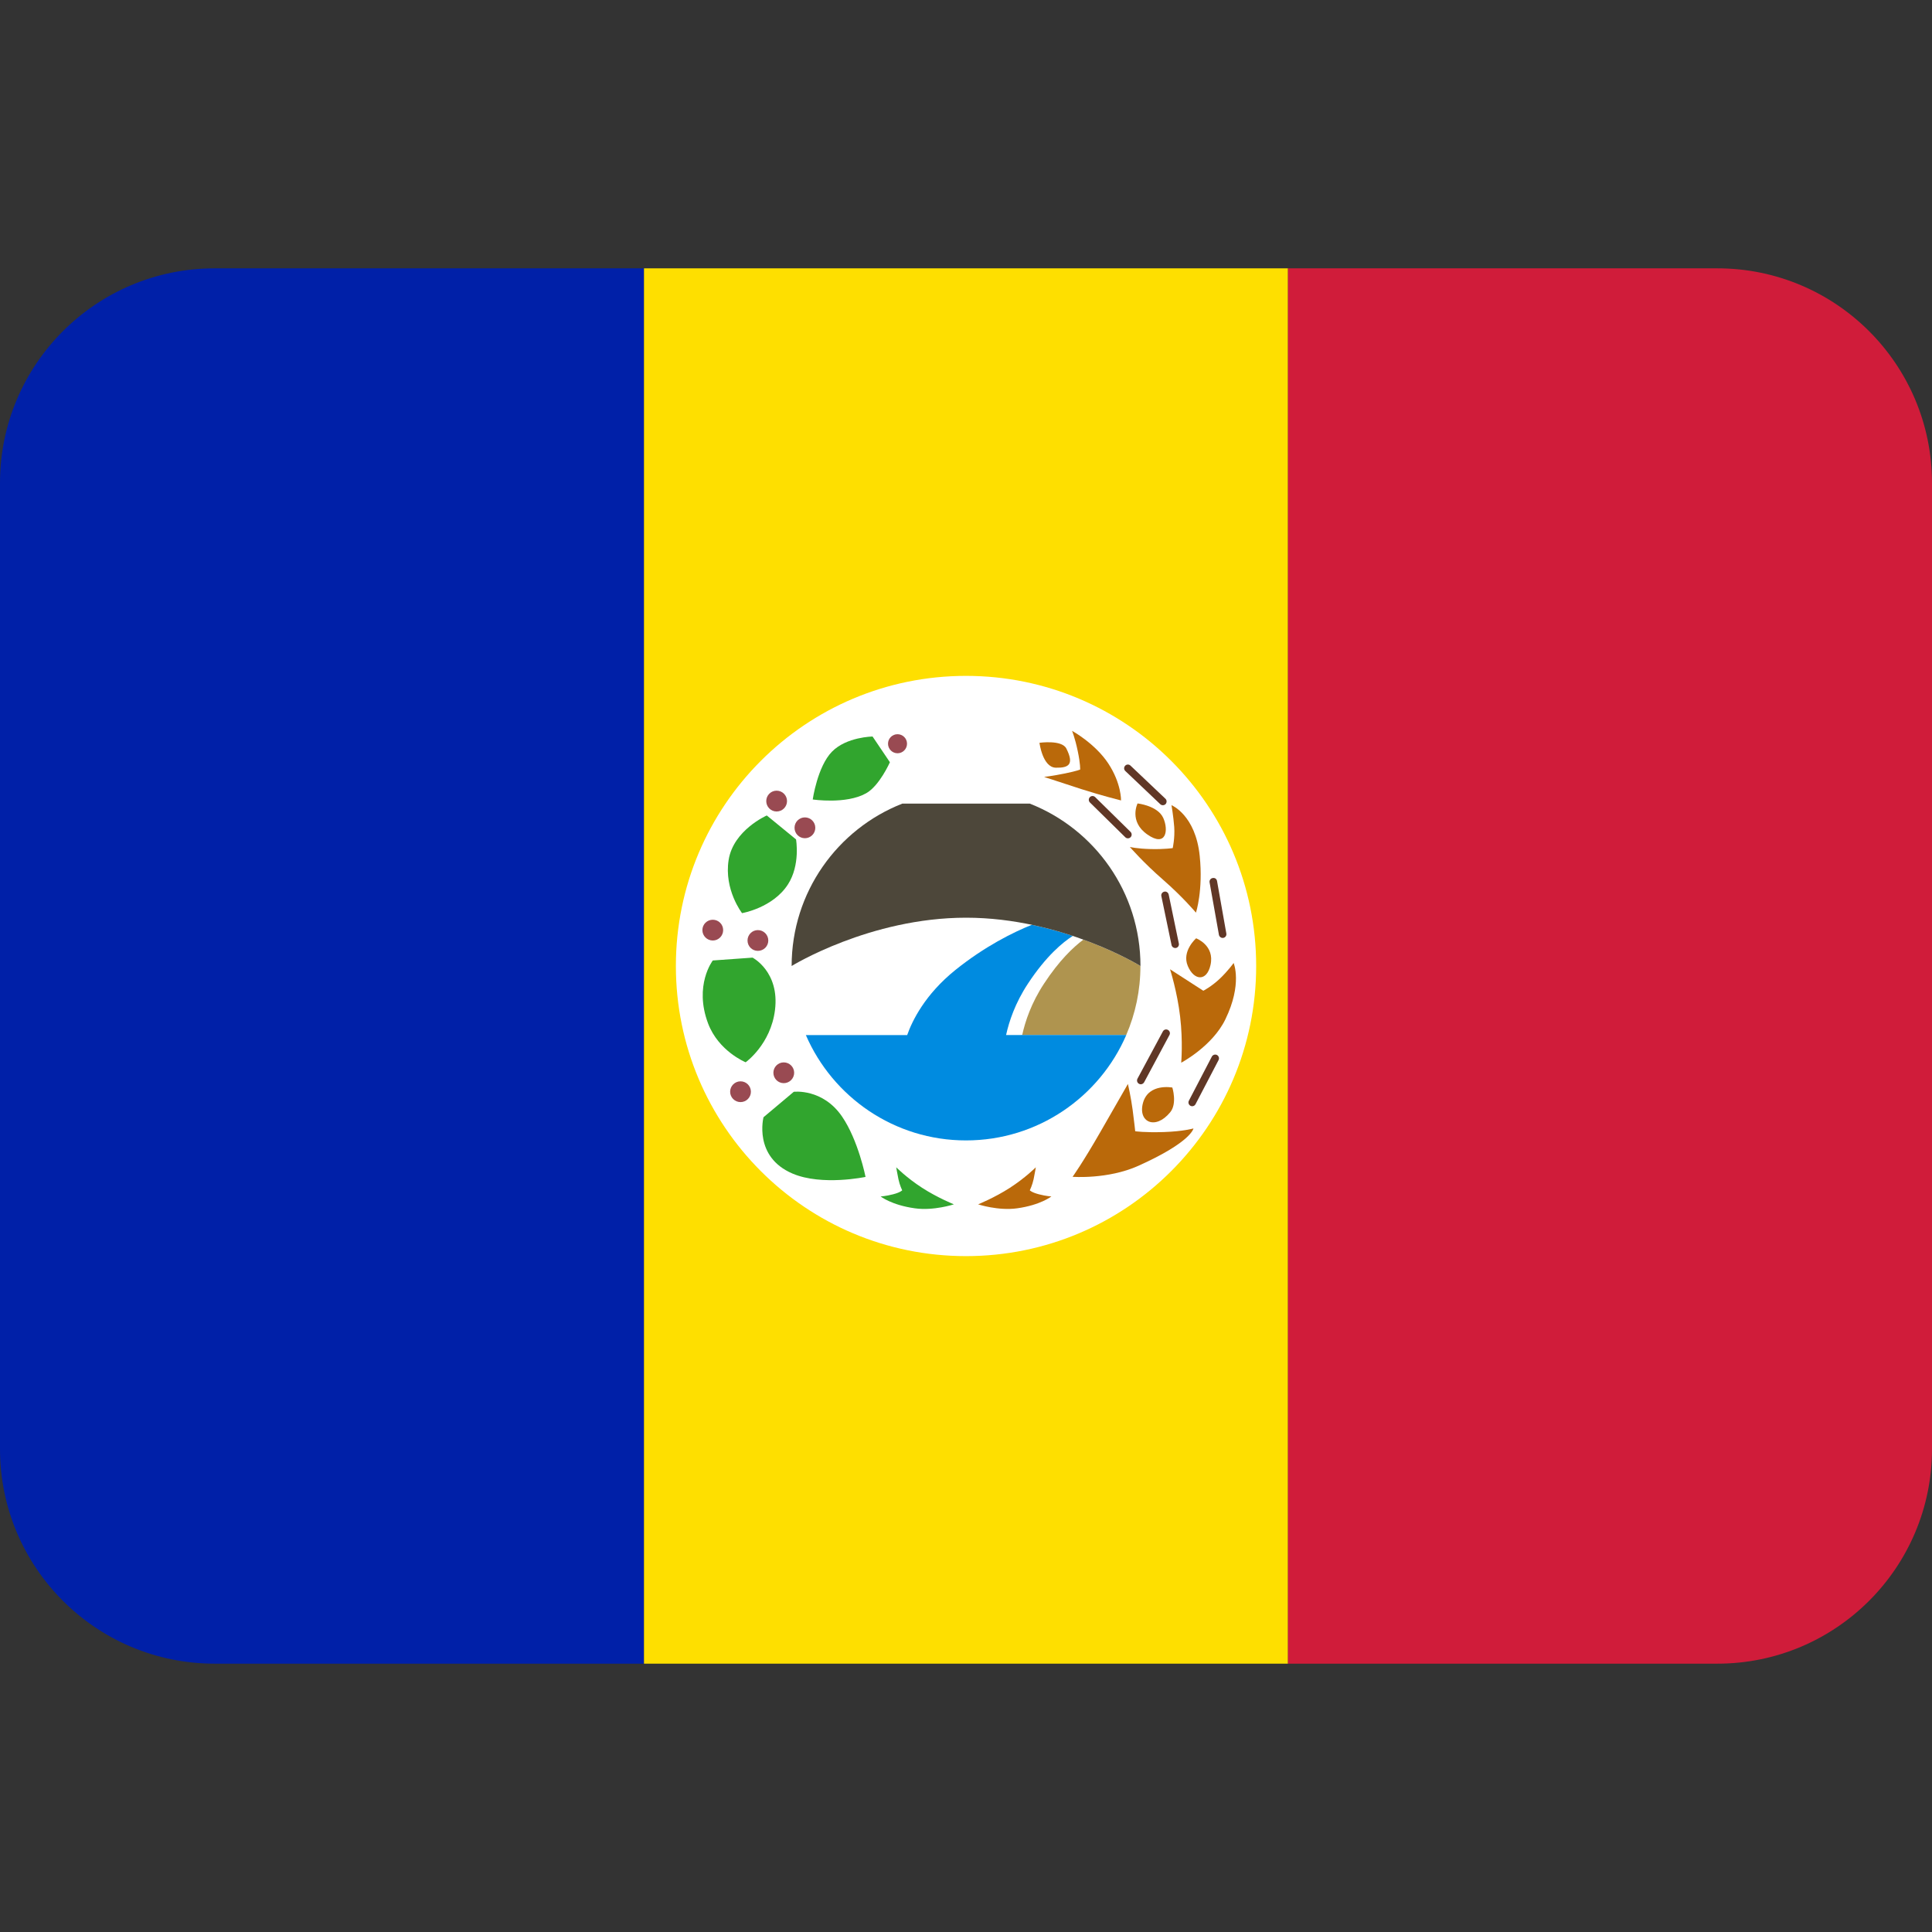<svg xmlns:dc="http://purl.org/dc/elements/1.1/" xmlns:cc="http://creativecommons.org/ns#" xmlns:rdf="http://www.w3.org/1999/02/22-rdf-syntax-ns#" xmlns:svg="http://www.w3.org/2000/svg" xmlns="http://www.w3.org/2000/svg" viewBox="0 0 45 45" style="enable-background:new 0 0 45 45;" xml:space="preserve" version="1.1" id="svg2"><rect x="0" y="0" width="45" height="45" fill="#333333" stroke="none"/><defs id="defs6"><clipPath id="clipPath16" clipPathUnits="userSpaceOnUse"><path id="path18" d="M 0,36 36,36 36,0 0,0 0,36 Z"/></clipPath></defs><g transform="matrix(1.25,0,0,-1.25,0,45)" id="g10"><g id="g12"><g xmlns="http://www.w3.org/2000/svg" clip-path="url(#clipPath16)" id="g14"><g id="g30"><path id="path20" style="fill:#0020a8" d="M 4,31 C 1.791,31 0,29.209 0,27 L 0,9 C 0,6.791 1.791,5 4,5 l 8,0 0,26 -8,0 z"/><path id="path21" style="fill:#fedf00" d="M 24,5 12,5 12,31 24,31 24,5 z"/><path id="path22" style="fill:#d01c3a" d="m 24,31 8,0 c 2.209,0 4,-1.791 4,-4 L 36,9 C 36,6.791 34.209,5 32,5 l -8,0 0,26 z"/></g><g id="g34"><path id="path30" style="fill:#ffffff" d="m 12.594,18 c 0,2.986 2.42,5.406 5.406,5.406 2.987,0 5.407,-2.42 5.407,-5.406 0,-2.985 -2.42,-5.406 -5.407,-5.406 -2.986,0 -5.406,2.421 -5.406,5.406"/><path id="path31" style="fill:#af944f" d="m 21.25,18 c 0,-0.457 -0.094,-0.891 -0.264,-1.285 l -1.939,-0.001 c 0.056,0.254 0.17,0.598 0.406,0.956 0.283,0.432 0.546,0.682 0.734,0.821 C 20.841,18.253 21.25,18 21.25,18"/><path id="path32" style="fill:#008be0" d="m 19.227,18.768 c -0.35,-0.141 -0.876,-0.401 -1.427,-0.844 -0.565,-0.456 -0.802,-0.944 -0.896,-1.211 l -1.888,0 c 0.499,-1.154 1.647,-1.963 2.984,-1.963 1.339,0 2.489,0.81 2.987,1.965 l -2.24,-0.001 c 0.055,0.253 0.17,0.598 0.407,0.957 0.339,0.516 0.65,0.771 0.836,0.89 -0.232,0.077 -0.488,0.149 -0.763,0.207"/><path id="path33" style="fill:#4d473a" d="m 14.751,18 c 0,1.376 0.855,2.552 2.063,3.026 l 2.374,0 c 1.208,-0.474 2.063,-1.65 2.063,-3.026 0,0 -1.455,0.9 -3.25,0.9 -1.795,0 -3.25,-0.9 -3.25,-0.9"/><path id="path34" style="fill:#ba690a" d="m 18.226,13.559 c 0,0 0.304,0.122 0.592,0.308 0.288,0.186 0.483,0.382 0.483,0.382 0,0 -0.018,-0.109 -0.041,-0.221 -0.024,-0.112 -0.071,-0.208 -0.071,-0.208 0,0 0.034,-0.039 0.17,-0.074 0.138,-0.036 0.232,-0.04 0.232,-0.04 0,0 -0.204,-0.161 -0.637,-0.221 -0.353,-0.05 -0.728,0.074 -0.728,0.074"/><path id="path35" style="fill:#ba690a" d="m 19.986,14.072 c 0,0 0.182,0.251 0.517,0.834 0.335,0.582 0.514,0.896 0.514,0.896 0,0 0.059,-0.258 0.088,-0.482 0.03,-0.224 0.048,-0.399 0.048,-0.399 0,0 0.173,-0.027 0.535,-0.015 0.361,0.012 0.55,0.067 0.55,0.067 0,0 -0.034,-0.251 -1.028,-0.697 -0.569,-0.255 -1.224,-0.204 -1.224,-0.204"/><path id="path36" style="fill:#ba690a" d="m 21.845,15.735 c 0,0 -0.438,0.086 -0.545,-0.278 -0.105,-0.366 0.228,-0.522 0.506,-0.181 0.132,0.161 0.039,0.459 0.039,0.459"/><path id="path37" style="fill:#ba690a" d="m 22.01,16.198 c 0,0 0.035,0.392 -0.02,0.858 -0.054,0.467 -0.188,0.883 -0.188,0.883 l 0.62,-0.4 c 0,0 0.149,0.075 0.306,0.223 0.157,0.149 0.259,0.294 0.259,0.294 0,0 0.167,-0.39 -0.154,-1.05 -0.243,-0.502 -0.823,-0.808 -0.823,-0.808"/><path id="path38" style="fill:#ba690a" d="m 22.288,18.516 c 0,0 -0.273,-0.239 -0.155,-0.516 0.117,-0.276 0.353,-0.292 0.423,0.018 0.083,0.368 -0.268,0.498 -0.268,0.498"/><path id="path39" style="fill:#ba690a" d="m 22.285,18.994 c 0,0 -0.241,0.288 -0.608,0.609 -0.369,0.32 -0.624,0.615 -0.624,0.615 0,0 0.132,-0.033 0.391,-0.039 0.259,-0.006 0.408,0.018 0.408,0.018 0,0 0.042,0.188 0.028,0.394 -0.016,0.206 -0.051,0.406 -0.051,0.406 0,0 0.449,-0.182 0.526,-0.947 0.066,-0.641 -0.07,-1.056 -0.07,-1.056"/><path id="path40" style="fill:#ba690a" d="m 21.197,21.029 c 0,0 -0.168,-0.335 0.183,-0.579 0.349,-0.244 0.399,0.079 0.296,0.308 -0.103,0.23 -0.479,0.271 -0.479,0.271"/><path id="path41" style="fill:#ba690a" d="m 19.455,21.523 c 0,0 0.321,-0.106 0.695,-0.227 0.373,-0.12 0.739,-0.211 0.739,-0.211 0,0 0.008,0.317 -0.239,0.691 -0.247,0.373 -0.674,0.606 -0.674,0.606 0,0 0.054,-0.127 0.106,-0.377 0.052,-0.249 0.045,-0.344 0.045,-0.344 0,0 -0.049,-0.025 -0.283,-0.073 -0.235,-0.048 -0.389,-0.065 -0.389,-0.065"/><path id="path42" style="fill:#ba690a" d="m 19.369,22.159 c 0,0 0.058,-0.459 0.305,-0.464 0.246,-0.005 0.343,0.064 0.196,0.357 -0.084,0.167 -0.501,0.107 -0.501,0.107"/><path id="path43" style="fill:#603726" d="m 21.257,15.796 c -0.012,0 -0.022,0.003 -0.033,0.009 -0.034,0.018 -0.047,0.06 -0.029,0.095 l 0.473,0.88 c 0.019,0.036 0.061,0.048 0.095,0.029 0.034,-0.019 0.047,-0.061 0.028,-0.095 l -0.472,-0.881 c -0.013,-0.023 -0.038,-0.037 -0.062,-0.037"/><path id="path44" style="fill:#603726" d="m 22.215,15.387 c -0.011,0 -0.022,0.003 -0.032,0.008 -0.034,0.018 -0.048,0.06 -0.03,0.095 l 0.428,0.822 c 0.018,0.034 0.062,0.047 0.095,0.03 0.034,-0.018 0.048,-0.06 0.03,-0.095 l -0.429,-0.822 c -0.012,-0.024 -0.037,-0.038 -0.062,-0.038"/><path id="path45" style="fill:#603726" d="m 21.898,18.335 c -0.032,0 -0.062,0.022 -0.068,0.056 l -0.19,0.912 c -0.008,0.037 0.017,0.074 0.054,0.082 0.036,0.01 0.074,-0.015 0.083,-0.054 l 0.189,-0.912 c 0.008,-0.038 -0.016,-0.075 -0.053,-0.083 -0.005,-10e-4 -0.01,-10e-4 -0.015,-10e-4"/><path id="path46" style="fill:#603726" d="m 22.782,18.523 c -0.033,0 -0.062,0.023 -0.069,0.058 l -0.174,0.977 c -0.007,0.038 0.018,0.074 0.056,0.081 0.048,0.008 0.076,-0.019 0.083,-0.057 l 0.173,-0.977 c 0.007,-0.038 -0.018,-0.074 -0.056,-0.081 -0.005,-0.001 -0.009,-0.001 -0.013,-0.001"/><path id="path47" style="fill:#603726" d="m 21.017,20.379 c -0.018,0 -0.035,0.006 -0.049,0.02 l -0.659,0.648 c -0.027,0.027 -0.028,0.071 -10e-4,0.099 0.026,0.027 0.07,0.029 0.099,0.001 l 0.659,-0.648 c 0.027,-0.027 0.028,-0.072 0.001,-0.099 -0.014,-0.014 -0.031,-0.021 -0.05,-0.021"/><path id="path48" style="fill:#603726" d="m 21.668,20.996 c -0.018,0 -0.034,0.006 -0.048,0.019 l -0.651,0.618 c -0.029,0.027 -0.03,0.071 -0.003,0.099 0.026,0.028 0.07,0.029 0.098,0.003 l 0.652,-0.618 c 0.028,-0.027 0.029,-0.071 0.003,-0.1 -0.014,-0.014 -0.032,-0.021 -0.051,-0.021"/><path id="path49" style="fill:#31a52e" d="m 17.774,13.559 c 0,0 -0.304,0.122 -0.592,0.308 -0.288,0.186 -0.482,0.382 -0.482,0.382 0,0 0.017,-0.109 0.041,-0.221 0.023,-0.112 0.07,-0.208 0.07,-0.208 0,0 -0.033,-0.039 -0.17,-0.074 -0.138,-0.036 -0.232,-0.04 -0.232,-0.04 0,0 0.204,-0.161 0.637,-0.221 0.353,-0.05 0.728,0.074 0.728,0.074"/><path id="path50" style="fill:#31a52e" d="m 16.128,14.07 c 0,0 -0.81,-0.172 -1.36,0.062 -0.733,0.312 -0.541,1.05 -0.541,1.05 l 0.564,0.474 c 0,0 0.539,0.067 0.9,-0.462 0.303,-0.444 0.437,-1.124 0.437,-1.124"/><path id="path51" style="fill:#31a52e" d="m 13.894,16.206 c 0,0 -0.505,0.206 -0.7,0.724 -0.268,0.711 0.088,1.173 0.088,1.173 l 0.741,0.053 c 0,0 0.506,-0.261 0.418,-0.975 -0.079,-0.643 -0.547,-0.975 -0.547,-0.975"/><path id="path52" style="fill:#31a52e" d="m 13.827,18.985 c 0,0 -0.338,0.435 -0.25,0.991 0.088,0.556 0.711,0.829 0.711,0.829 l 0.545,-0.446 c 0,0 0.084,-0.475 -0.151,-0.839 -0.282,-0.438 -0.855,-0.535 -0.855,-0.535"/><path id="path53" style="fill:#31a52e" d="m 15.144,21.103 c 0,0 0.088,0.615 0.359,0.891 0.27,0.276 0.756,0.282 0.756,0.282 l 0.323,-0.479 c 0,0 -0.195,-0.441 -0.444,-0.579 -0.373,-0.209 -0.994,-0.115 -0.994,-0.115"/><path id="path54" style="fill:#994a52" d="m 16.901,22.142 c 0,0.098 -0.079,0.177 -0.177,0.177 -0.098,0 -0.177,-0.079 -0.177,-0.177 0,-0.098 0.079,-0.178 0.177,-0.178 0.098,0 0.177,0.08 0.177,0.178"/><path id="path55" style="fill:#994a52" d="m 14.665,21.073 c 0,0.107 -0.087,0.194 -0.194,0.194 -0.107,0 -0.193,-0.087 -0.193,-0.194 0,-0.107 0.086,-0.194 0.193,-0.194 0.107,0 0.194,0.087 0.194,0.194"/><path id="path56" style="fill:#994a52" d="m 15.192,20.575 c 0,0.107 -0.087,0.194 -0.194,0.194 -0.107,0 -0.193,-0.087 -0.193,-0.194 0,-0.107 0.086,-0.194 0.193,-0.194 0.107,0 0.194,0.087 0.194,0.194"/><path id="path57" style="fill:#994a52" d="m 13.475,18.669 c 0,0.107 -0.086,0.193 -0.193,0.193 -0.107,0 -0.194,-0.086 -0.194,-0.193 0,-0.107 0.087,-0.194 0.194,-0.194 0.107,0 0.193,0.087 0.193,0.194"/><path id="path58" style="fill:#994a52" d="m 14.316,18.475 c 0,0.107 -0.087,0.194 -0.194,0.194 -0.107,0 -0.193,-0.087 -0.193,-0.194 0,-0.107 0.086,-0.193 0.193,-0.193 0.107,0 0.194,0.086 0.194,0.193"/><path id="path59" style="fill:#994a52" d="m 13.992,15.657 c 0,0.107 -0.086,0.194 -0.193,0.194 -0.107,0 -0.194,-0.087 -0.194,-0.194 0,-0.106 0.087,-0.193 0.194,-0.193 0.107,0 0.193,0.087 0.193,0.193"/><path id="path60" style="fill:#994a52" d="m 14.798,16.011 c 0,0.106 -0.087,0.193 -0.194,0.193 -0.107,0 -0.193,-0.087 -0.193,-0.193 0,-0.107 0.086,-0.194 0.193,-0.194 0.107,0 0.194,0.087 0.194,0.194"/></g></g></g></g></svg>